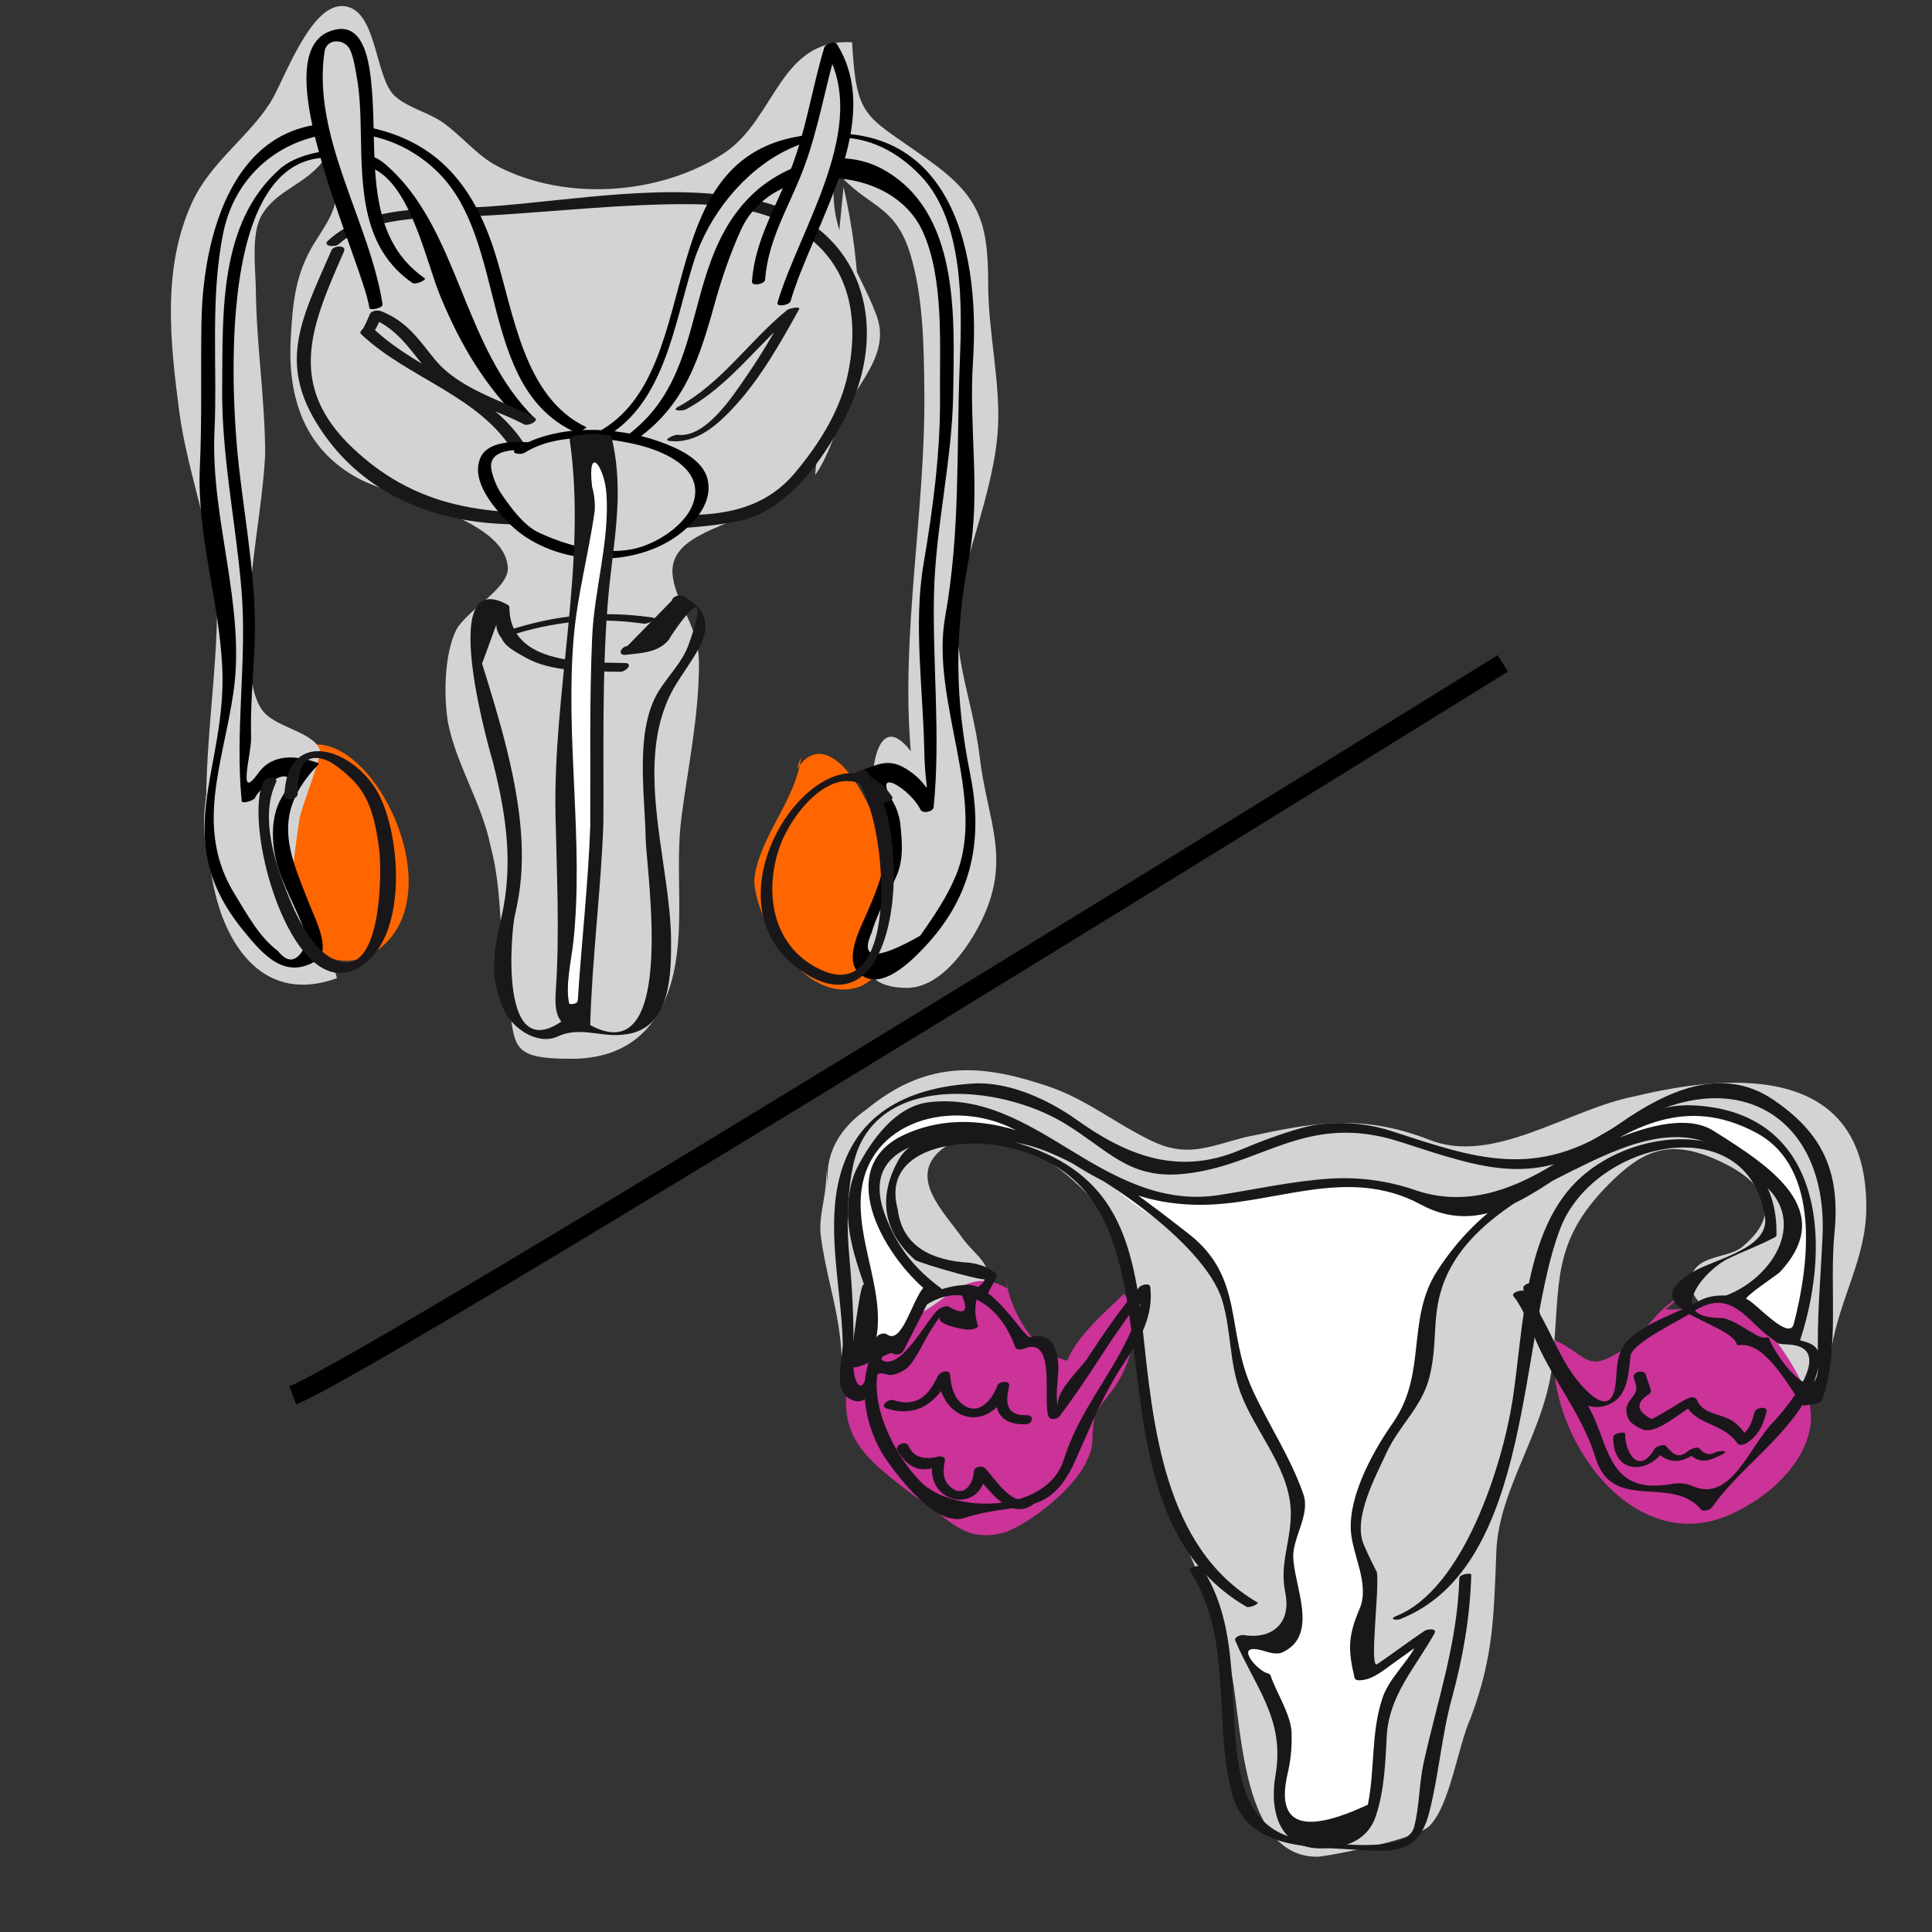 <?xml version="1.0" encoding="UTF-8" standalone="no"?>
<!-- Created with Inkscape (http://www.inkscape.org/) -->

<svg
   xmlns:dc="http://purl.org/dc/elements/1.1/"
   xmlns:cc="http://creativecommons.org/ns#"
   xmlns:rdf="http://www.w3.org/1999/02/22-rdf-syntax-ns#"
   xmlns:svg="http://www.w3.org/2000/svg"
   xmlns="http://www.w3.org/2000/svg"
   xmlns:sodipodi="http://sodipodi.sourceforge.net/DTD/sodipodi-0.dtd"
   xmlns:inkscape="http://www.inkscape.org/namespaces/inkscape"
   width="100"
   height="100"
   viewBox="0 0 26.458 26.458"
   version="1.1"
   id="svg2194"
   inkscape:version="0.92.4 (unknown)"
   sodipodi:docname="Gonads.svg">
  <rect x="0" y="0" width="26.458" height="26.458" fill="#333333" stroke="none"/>
  <defs
     id="defs2188" />
  <sodipodi:namedview
     id="base"
     pagecolor="#ffffff"
     bordercolor="#666666"
     borderopacity="1.0"
     inkscape:pageopacity="0.0"
     inkscape:pageshadow="2"
     inkscape:zoom="3.959798"
     inkscape:cx="40.725355"
     inkscape:cy="16.756197"
     inkscape:document-units="mm"
     inkscape:current-layer="layer1"
     showgrid="false"
     units="px"
     inkscape:window-width="1853"
     inkscape:window-height="1016"
     inkscape:window-x="67"
     inkscape:window-y="27"
     inkscape:window-maximized="1"
     showguides="true"
     inkscape:guide-bbox="true" />
  <g
     inkscape:label="Layer 1"
     inkscape:groupmode="layer"
     id="layer1"
     transform="translate(0,-270.542)">
    <g
       id="g3745"
       transform="matrix(0.598,0,0,0.598,37.386,109.407)">
      <g
         transform="matrix(0.353,0,0,-0.353,-43.606,296.208)"
         id="g1652">
        <path
           inkscape:connector-curvature="0"
           id="path1654"
           style="fill:#d3d3d3;fill-opacity:1;fill-rule:nonzero;stroke:none"
           d="M 0,0 C 0.166,-1.5 -0.5,-3 -0.334,-4.333 0,-7 0.833,-9.167 1,-11.833 1.333,-19 5.5,-11.667 8.166,-9.5 c 1.334,1 2,-0.5 2.334,1.833 0.333,1.5 -0.834,2 -1.667,3.167 -1.167,1.667 -3.667,4 -1.167,5.833 4.334,3 11.667,-4.166 12.167,-7.833 0.667,-4.333 1,-8.667 1.833,-13.167 1.167,-4.666 3.834,-8.5 4.667,-13.166 C 27,-36.333 27,-44.834 32,-44.667 c 1.333,0.166 6.333,1.167 7.166,2 1.334,1.334 1.834,5.167 2.667,7 1.5,4 1.5,6.667 1.667,10.834 0.166,4.166 3.333,8 3.666,12.5 0.5,4.833 -0.166,7.5 3.667,11.333 2.166,2.166 3.832,2.833 6.665,1.668 2.777,-1.143 5.074,-3.205 1.941,-5.785 -0.977,-0.805 -3.151,-0.439 -3.349,-2.218 -0.16,-1.433 2.518,-2.898 3.408,-3.644 2.499,-2.092 4.907,-5.9 5.751,-0.688 0.509,3.141 2.218,5.822 2.25,9 C 67.595,6.629 59.12,6.256 52.5,4.667 48.166,3.833 43.357,0.187 39.166,1.833 c -4.666,1.833 -8,1 -12,0.167 C 24.666,1.333 23.333,0.667 21,1.833 18.333,3.167 16.666,4.667 13.833,5.5 9.666,6.833 6.333,6.833 2.666,3.833 1,2.667 -0.167,1 0.166,-1.333" />
      </g>
      <g
         id="g3716">
        <g
           id="g1636"
           transform="matrix(0.353,0,0,-0.353,-39.432,298.971)">
          <path
             d="m 0,0 c -2.5,1.5 -3.833,-0.666 -5.833,-1.666 -2.334,-1 -3.667,-0.334 -4.334,-3.167 -1.166,-4.667 0.667,-6 4.167,-8.667 2.167,-1.333 3,-3 5.667,-2.333 1.666,0.5 4.833,3 5.5,4.833 0.5,0.834 0.166,1.834 0.5,2.834 0.5,1 1.333,1.666 1.833,2.833 0.667,1.333 1.167,3.833 0,5 C 6.333,-1.5 4.5,-3 3.833,-4.666 c -2.166,0.5 -3.666,3.166 -4,5.333"
             style="fill:#cb3398;fill-opacity:1;fill-rule:nonzero;stroke:none"
             id="path1638"
             inkscape:connector-curvature="0" />
        </g>
        <g
           id="g1640"
           transform="matrix(0.353,0,0,-0.353,-24.027,299.148)">
          <path
             d="M 0,0 C -1.667,-0.833 -2.334,-2.5 -3.834,-3.5 -6.167,-5 -6,-3.833 -8.167,-2.833 -9,-8.666 -3.167,-17.333 3.5,-14 c 3.166,1.5 5.833,4.667 4.666,7.667 -0.666,1.667 -2,3.833 -3.5,5 C 2.333,0.667 1.5,-1 -1,-0.833"
             style="fill:#cb3398;fill-opacity:1;fill-rule:nonzero;stroke:none"
             id="path1642"
             inkscape:connector-curvature="0" />
        </g>
        <g
           id="g1644"
           transform="matrix(0.353,0,0,-0.353,-42.25,300.049)">
          <path
             d="m 0,0 c -2.095,-2.015 -1.478,-5.85 0.135,-8.113 0.839,-1.176 3.194,-4.295 5.028,-3.696 3.414,1.118 5.458,-0.107 7.152,3.659 1.06,2.354 1.771,4.259 3.235,6.461 1.039,1.56 1.853,2.953 1.659,4.848 C 17.176,3.476 16.619,3.305 16.5,3.166 15.252,1.729 14.202,0.189 13.163,-1.402 12.618,-2.237 10.88,-3.723 11.26,-4.707 c -0.264,0.683 -0.023,1.864 -0.017,2.593 0.011,1.21 -0.423,2.412 -1.842,2.032 C 9.06,-0.174 7.056,3.366 5.339,3.313 2.69,3.23 0.755,1.473 -0.833,-0.5 c -0.308,-0.381 0.428,-0.49 0.645,-0.221 0.75,0.932 1.463,1.674 2.422,2.422 2.769,2.164 5.252,0.265 6.202,-2.415 0.081,-0.226 0.381,-0.192 0.556,-0.12 2.154,0.892 1.217,-3.36 1.611,-4.38 0.105,-0.272 0.56,-0.203 0.709,-0.007 0.92,1.211 1.758,2.46 2.588,3.735 0.597,0.932 1.219,1.848 1.866,2.748 1.58,2.22 0.331,-0.672 0.033,-1.297 C 14.42,-2.927 12.574,-4.94 11.578,-8.066 10.476,-11.526 4.361,-11.567 2.304,-9.458 0.217,-7.32 -1.958,-2.726 0.645,-0.221 0.992,0.113 0.242,0.233 0,0"
             style="fill:#1a171b;fill-opacity:1;fill-rule:nonzero;stroke:none"
             id="path1646"
             inkscape:connector-curvature="0" />
        </g>
        <g
           id="g1648"
           transform="matrix(0.353,0,0,-0.353,-27.633,298.949)">
          <path
             d="m 0,0 c 0.228,-4.388 3.441,-6.997 4.689,-11.043 1.099,-3.563 4.917,-1.06 6.838,-3.336 0.153,-0.18 0.609,-0.011 0.718,0.146 2.144,3.054 6.035,5.242 6.904,9.103 0.463,2.058 -1.63,1.461 -2.383,2.185 -0.714,0.686 -1.515,0.849 -1.747,1.959 -0.033,0.156 -0.338,0.298 -0.483,0.32 -1.086,0.167 -2.186,0.359 -3.2,-0.218 C 9.929,-1.686 7.516,-2.354 6.528,-3.726 6.025,-4.424 6.08,-5.407 5.986,-6.218 5.657,-9.056 3.302,-5.757 3.122,-5.491 1.99,-3.816 1.396,-1.8 0.08,-0.247 c -0.167,0.196 -0.907,-0.076 -0.719,-0.299 1.285,-1.515 3.046,-7.884 5.874,-7.126 1.54,0.412 1.564,1.911 1.72,3.264 0.097,0.834 3.282,2.334 4.03,2.839 2.475,1.673 3.508,-0.595 5.062,-1.674 0.561,-0.391 0.285,-0.388 1.144,-0.433 3.351,-0.177 -0.478,-4.527 -0.946,-4.996 -1.586,-1.592 -2.766,-5.317 -5.287,-4.182 -0.414,0.187 -0.889,0.211 -1.329,0.132 -3.271,-0.591 -3.9,1.263 -4.689,3.429 -1.26,3.458 -3.963,5.572 -4.167,9.5 C 0.761,0.444 -0.015,0.289 0,0"
             style="fill:#1a171b;fill-opacity:1;fill-rule:nonzero;stroke:none"
             id="path1650"
             inkscape:connector-curvature="0" />
        </g>
        <g
           id="g1656"
           transform="matrix(0.353,0,0,-0.353,-42.214,301.712)">
          <path
             d="M 0,0 C 1.921,-0.598 3.238,0.328 4.092,2.053 3.84,2.035 3.587,2.018 3.334,2 3.684,-1.049 6.882,-1.547 7.926,1.386 7.671,1.394 7.417,1.402 7.162,1.41 6.854,-0.141 7.39,-1.073 9.023,-1.026 9.473,-1.013 9.61,-0.42 9.086,-0.435 7.509,-0.48 7.802,0.731 7.947,1.463 8.023,1.846 7.285,1.772 7.184,1.487 6.808,0.432 5.793,-0.637 4.729,0.446 4.278,0.906 4.177,1.6 4.107,2.207 4.065,2.569 3.453,2.364 3.35,2.154 2.809,1.062 2.15,0.008 0.441,0.539 0.094,0.647 -0.47,0.146 0,0"
             style="fill:#1a171b;fill-opacity:1;fill-rule:nonzero;stroke:none"
             id="path1658"
             inkscape:connector-curvature="0" />
        </g>
        <g
           id="g1660"
           transform="matrix(0.353,0,0,-0.353,-41.967,302.678)">
          <path
             d="M 0,0 C 0.696,-1.178 1.634,-1.535 2.86,-0.9 2.671,-0.828 2.482,-0.757 2.293,-0.685 1.74,-3.509 5.557,-4.23 5.745,-1.301 5.496,-1.367 5.248,-1.434 5,-1.5 5.9,-2.45 7.16,-4.473 8.693,-3.567 9.143,-3.302 8.732,-2.855 8.344,-3.085 7.451,-3.613 6.197,-1.672 5.705,-1.152 5.511,-0.946 4.981,-1.014 4.96,-1.352 4.901,-2.267 4.192,-3.157 3.32,-2.236 2.911,-1.804 2.975,-1.159 3.078,-0.634 3.136,-0.337 2.672,-0.335 2.511,-0.418 1.588,-0.6 0.986,-0.345 0.705,0.348 0.519,0.663 -0.214,0.361 0,0"
             style="fill:#1a171b;fill-opacity:1;fill-rule:nonzero;stroke:none"
             id="path1662"
             inkscape:connector-curvature="0" />
        </g>
        <g
           id="g1664"
           transform="matrix(0.353,0,0,-0.353,-25.104,301.007)">
          <path
             d="m 0,0 c 0.213,-0.637 0.27,-0.845 -0.144,-1.327 -0.145,-0.168 -0.346,-0.509 -0.34,-0.743 0.016,-0.711 0.373,-0.953 0.982,-1.259 0.917,-0.461 2.633,1.196 3.395,1.53 l -0.56,0.132 C 3.976,-3.111 5.802,-2.905 6.7,-4.235 6.837,-4.437 7.149,-4.35 7.312,-4.246 8.088,-3.756 8.4,-3.073 8.611,-2.203 8.705,-1.819 7.913,-1.908 7.828,-2.258 7.652,-2.98 7.437,-3.475 6.796,-3.881 6.999,-3.884 7.203,-3.888 7.407,-3.892 7.062,-3.381 6.685,-2.902 6.104,-2.644 5.371,-2.316 4.477,-2.293 4.106,-1.46 4.008,-1.238 3.742,-1.242 3.547,-1.328 3.204,-1.479 2.891,-1.686 2.573,-1.881 2.196,-2.112 1.822,-2.338 1.436,-2.551 1.343,-2.597 1.249,-2.643 1.156,-2.688 c -0.984,0.53 -1.044,1.066 -0.178,1.609 0.077,0.069 0.167,0.171 0.128,0.286 -0.111,0.333 -0.221,0.667 -0.333,1 C 0.652,0.569 -0.118,0.356 0,0"
             style="fill:#1a171b;fill-opacity:1;fill-rule:nonzero;stroke:none"
             id="path1666"
             inkscape:connector-curvature="0" />
        </g>
        <g
           id="g1668"
           transform="matrix(0.353,0,0,-0.353,-25.574,302.359)">
          <path
             d="M 0,0 C -0.06,-2.515 2.388,-2.488 3.435,-0.665 3.187,-0.731 2.938,-0.798 2.689,-0.864 3.619,-1.888 4.586,-1.716 5.571,-0.874 5.333,-0.927 5.095,-0.979 4.856,-1.031 5.596,-1.83 6.24,-1.58 7.112,-1.124 7.568,-0.886 6.854,-0.9 6.661,-1.001 6.198,-1.242 5.921,-1.127 5.583,-0.762 5.44,-0.607 4.987,-0.817 4.868,-0.919 4.156,-1.527 3.815,-1.034 3.416,-0.595 3.276,-0.441 2.756,-0.646 2.671,-0.794 1.664,-2.547 0.744,-1.003 0.773,0.207 0.776,0.348 0.006,0.238 0,0"
             style="fill:#1a171b;fill-opacity:1;fill-rule:nonzero;stroke:none"
             id="path1670"
             inkscape:connector-curvature="0" />
        </g>
        <g
           id="g1672"
           transform="matrix(0.353,0,0,-0.353,-33.718,306.156)">
          <path
             d="m 0,0 c -6.118,3.559 -6.791,11.558 -7.471,17.889 -0.674,6.284 -2.115,10.223 -8.417,12.021 -1.834,0.524 -6.093,1.06 -7.357,-1.11 -1.401,-2.406 -1.089,-4.717 1.018,-6.57 0.237,-0.207 5.642,-1.767 4.47,-1.113 0.236,-0.133 -0.332,-0.831 -0.857,-0.753 -0.123,0.019 -0.664,-0.071 -0.636,-0.268 0.537,-1.19 0.287,-1.499 -0.75,-0.929 -0.132,0.159 -0.602,-0.065 -0.715,-0.158 -0.729,-0.601 -2.584,-4.298 -3.785,-3.175 -0.141,0.131 -0.734,-0.037 -0.75,-0.238 -0.18,-2.374 -1.021,-1.689 -0.979,0.13 0.053,2.213 -0.044,4.364 -0.248,6.577 -0.187,2.033 -0.181,3.99 0.225,6.003 1.238,6.132 9.534,5.356 13.766,2.758 2.824,-1.733 4.124,-3.577 7.59,-3.264 5.144,0.465 7.992,4.085 14.167,2.081 5.594,-1.816 8.859,-3 13.857,0.464 7.392,5.121 13.887,1.509 13.521,-6.586 -0.123,-2.733 -0.379,-5.331 -0.286,-8.079 0.119,-3.492 -2.719,0.135 -3.173,1.456 -0.035,0.101 -0.248,0.059 -0.317,0.05 -0.477,-0.066 -1.97,1.279 -2.863,1.28 -3.554,10e-4 -1.115,3.045 0.516,3.845 0.981,0.479 2.007,0.846 2.974,1.357 0.064,0.035 0.159,0.079 0.161,0.164 0.136,7.328 -8.312,7.637 -12.67,3.771 C 17.258,24.292 17.245,17.715 16.55,13.203 15.884,8.878 13.344,0.86 9,-0.87 8.49,-1.073 8.973,-1.186 9.273,-1.065 c 8.663,3.45 7.628,18.288 10.371,25.357 2.204,5.682 12.169,7.862 13.27,0.725 0.314,-2.033 -3.194,-2.715 -4.593,-3.522 -4.232,-2.443 2.302,-3.266 2.763,-4.731 0.023,-0.074 0.167,-0.068 0.222,-0.062 1.624,0.183 3.158,-2.664 3.986,-3.849 0.064,-0.093 0.222,-0.065 0.317,-0.049 0.18,0.029 0.36,0.057 0.54,0.087 0.121,0.019 0.401,0.079 0.451,0.217 1.186,3.276 0.478,7.376 0.822,10.858 0.392,3.97 -0.757,6.49 -3.994,8.671 -3.365,2.265 -7.006,0.476 -9.907,-1.54 C 18.092,27.32 14.046,28.847 8.65,30.598 6.884,31.171 4.682,31.3 2.884,30.795 1.486,30.403 0.196,29.923 -1.145,29.355 -5.22,27.631 -8.592,29.071 -11.76,31.333 c -1.82,1.3 -4.404,2.482 -6.702,2.339 -4.353,-0.272 -7.853,-2.029 -8.777,-6.605 -0.656,-3.24 0.231,-6.879 0.323,-10.138 0.037,-1.312 -0.814,-3.473 0.841,-3.86 0.205,-0.048 0.514,0.032 0.667,0.179 1.226,1.177 0.088,1.888 1.46,1.526 0.329,-0.087 0.886,0.217 1.105,0.363 0.388,0.258 0.72,0.911 0.945,1.281 0.379,0.76 0.82,1.483 1.32,2.173 -0.466,-0.632 1.967,-0.928 1.732,-0.881 0.134,-0.026 0.735,0.035 0.703,0.259 -0.215,0.639 -0.227,1.275 -0.037,1.908 0.177,-0.033 0.619,0.019 0.699,0.221 0.184,0.346 0.369,0.694 0.553,1.042 0.038,0.039 0.047,0.069 0.012,0.11 -0.48,0.567 -1.472,0.812 -2.168,0.824 -2.596,0.249 -4.019,1.402 -4.268,3.457 -1.072,4.002 4.108,4.636 6.832,4.069 5.196,-1.081 7.012,-4.4 7.916,-9.276 1.316,-7.09 0.7,-16.418 7.877,-20.594 C -0.528,-0.385 0.117,-0.068 0,0"
             style="fill:#1a171b;fill-opacity:1;fill-rule:nonzero;stroke:none"
             id="path1674"
             inkscape:connector-curvature="0" />
        </g>
        <g
           id="g1676"
           transform="matrix(0.353,0,0,-0.353,-35.276,305.417)">
          <path
             d="m 0,0 c 2.809,-4.315 1.536,-9.548 2.705,-14.318 0.897,-3.661 4.637,-3.611 7.699,-3.785 2.505,-0.142 4.384,-0.507 5.127,2.333 0.637,2.439 0.808,4.984 1.481,7.454 0.721,2.652 1.185,5.277 1.261,8.023 0.004,0.152 -0.766,0.04 -0.773,-0.207 -0.115,-4.197 -1.424,-7.941 -2.316,-11.988 -0.305,-1.382 -0.259,-2.799 -0.621,-4.18 -0.467,-1.791 -5.583,-1.011 -6.909,-0.864 -3.908,0.43 -4.481,3.82 -4.712,7.102 C 2.683,-6.732 2.875,-3.023 0.773,0.207 0.637,0.416 -0.08,0.123 0,0"
             style="fill:#1a171b;fill-opacity:1;fill-rule:nonzero;stroke:none"
             id="path1678"
             inkscape:connector-curvature="0" />
        </g>
        <g
           id="g1680"
           transform="matrix(0.353,0,0,-0.353,-41.078,299.03)">
          <path
             d="M 0,0 C -4.333,2.833 -6.333,10 0.334,10.5 4.667,10.833 8.834,9.166 12,6.333 13.803,4.72 17.479,3.22 18.495,0.991 c 0.844,-1.847 0.47,-4.119 1.112,-6.076 0.795,-2.418 2.11,-4.569 3.344,-6.779 1.109,-1.985 0.13,-3.411 -0.178,-5.412 -0.23,-1.501 1.172,-4.092 0.324,-5.313 -1.088,-1.567 -2.089,0.228 -3.307,0.036 0.056,-0.227 1.115,-2.395 1.239,-2.42 0.093,-0.018 0.185,-0.036 0.277,-0.055 0.243,-1.423 1.237,-2.374 1.361,-3.806 0.123,-1.419 -0.44,-2.414 -0.334,-3.833 0.11,-1.467 0.011,-2.562 1.667,-3.009 5.617,-1.514 4.433,5.168 5.001,8.342 0.3,1.677 2.236,3.559 2.956,5.173 -0.472,-0.267 -4.3,-3.226 -4.429,-2.811 -0.282,0.91 -0.581,2.123 -0.323,3.138 0.232,0.913 1.078,1.554 1.17,2.496 0.114,1.179 -0.845,1.77 -1.04,2.838 -0.385,2.104 1.019,5.2 2,6.999 0.545,1 1.544,1.773 2.008,2.838 0.422,0.97 0.325,2.38 0.324,3.496 -0.009,7.43 9.029,11.498 15,13.333 3.167,1 4,-0.166 6.167,-2.166 1.666,-1.334 4,-2.167 3,-4.834 -0.667,-1.5 -3,-3.333 -4.5,-3.666 2,0 2.166,-2.334 4.333,-2.667 C 57.167,1 57.834,7.666 53.5,10.5 48.834,13.666 44.334,10.5 40.167,8 38.667,7.166 35.5,4.833 33.5,5 32.5,5 31.834,6 30.834,6.333 29.5,7 28.5,6.833 27,7 21.667,7.5 17.667,4.5 12.5,6.666 8.167,8.5 1.834,14.666 -2.5,11 -5,8.833 -5.666,6.333 -5.166,3.166 c 0.333,-1.5 1.166,-2.5 1,-4.166 -0.167,-1.334 -1.167,-2.167 -1,-3.667 C -4,-4.834 -3.5,-4 -3.5,-3 c 0.167,-0.167 0.834,-0.5 1,-0.834 1,1.334 0.667,3 2,4"
             style="fill:#ffffff;fill-opacity:1;fill-rule:nonzero;stroke:none"
             id="path1682"
             inkscape:connector-curvature="0" />
        </g>
        <g
           id="g1684"
           transform="matrix(0.353,0,0,-0.353,-40.972,298.956)">
          <path
             d="M 0,0 C -1.746,1.301 -2.799,2.643 -3.59,4.67 -5.894,10.568 2.781,10.18 6.075,9.152 9.769,8 17.121,2.946 18.246,-0.776 c 0.605,-1.998 0.449,-4.028 1.208,-6.044 0.983,-2.618 3.341,-5.041 3.248,-7.991 -0.057,-1.828 -0.73,-3.092 -0.358,-4.946 0.411,-2.048 -0.92,-3.045 -2.716,-2.748 -0.15,0.026 -0.627,-0.124 -0.526,-0.361 1.284,-3.027 3.242,-5.093 2.606,-8.738 -0.411,-2.363 0.268,-4.809 3.052,-4.742 1.534,0.036 2.953,0.524 3.475,2.145 0.542,1.684 0.598,3.398 0.693,5.152 0.142,2.638 1.865,4.442 3.093,6.647 0.199,0.357 -0.466,0.284 -0.616,0.184 -1.048,-0.701 -2.053,-1.464 -3.095,-2.174 -0.544,-0.372 0.161,4.885 -0.026,5.97 -0.308,0.595 -0.597,1.2 -0.864,1.816 -0.687,1.705 0.779,4.366 1.464,5.868 0.846,1.856 2.319,2.991 2.818,4.991 0.62,2.483 -0.003,4.312 1.231,6.807 1.558,3.153 5.171,5.146 8.171,6.624 2.877,1.418 7.063,3.468 10.084,0.867 1.492,-1.285 0.501,-0.574 1.913,-1.607 3.236,-2.365 1.017,-6.241 -2.233,-7.452 -0.193,-0.072 -0.349,-0.374 -0.064,-0.443 1.5,-0.364 2.812,-2.103 4.333,-2.667 0.223,-0.083 0.545,0.052 0.618,0.277 C 57.87,3.15 57.153,11.502 48.733,11.862 45.517,12 42.203,9.511 39.615,7.943 36.882,6.288 33.933,5.271 30.761,6.364 28.992,6.975 27.057,7.231 25.177,7.101 22.749,6.932 20.444,6.414 18.04,6.039 14.378,5.468 11.356,7.152 8.389,8.968 5.543,10.709 2.646,12.485 -0.792,12.058 -2.974,11.786 -4.505,9.587 -5.424,7.825 -5.954,6.808 -6.115,5.292 -5.995,4.17 -5.842,2.736 -5.43,1.535 -4.966,0.174 c -0.224,0.66 -0.793,-4.212 -0.891,-5.087 -0.021,-0.183 0.207,-0.241 0.348,-0.221 0.512,0.073 2.264,1.011 2.352,0.927 0.188,-0.181 0.6,-0.099 0.721,0.133 0.373,0.713 2.123,4.134 1.953,3.935 0.311,0.365 -0.432,0.43 -0.637,0.19 C -1.896,-0.857 -2.522,-3.693 -3.5,-3 c -0.199,0.141 -0.644,0.005 -0.691,-0.246 0.535,2.828 -1.047,5.837 -1.015,8.798 0.056,5.106 5.539,6.759 9.603,4.924 1.563,-0.705 3.019,-1.701 4.478,-2.593 2.483,-1.52 4.648,-2.392 7.586,-2.473 4.976,-0.139 9.808,2.645 14.684,0.01 7.419,-4.01 12.55,9.594 21.751,4.66 4.247,-2.275 3.422,-8.62 2.435,-12.403 -0.306,-1.171 -2.562,1.488 -3.06,1.609 -0.291,0.07 2.027,1.612 2.139,1.733 3.806,4.057 -0.623,6.883 -4.285,9.189 C 46.923,12.224 39.974,7.801 37.4,6.24 35.273,4.951 33.541,3.199 32.201,1.121 30.166,-2.032 31.57,-5.528 29.327,-8.736 c -1.26,-1.802 -2.844,-4.638 -2.733,-6.953 0.074,-1.565 1.249,-3.507 0.581,-5.087 -0.747,-1.767 -0.789,-2.6 -0.335,-4.509 0.024,-0.103 0.154,-0.151 0.247,-0.154 0.914,-0.041 1.777,0.778 2.475,1.253 0.493,0.347 0.983,0.698 1.47,1.051 0.836,0.597 0.737,0.529 -0.298,-0.202 -0.605,-1.089 -1.66,-2.021 -2.071,-3.217 -0.769,-2.236 -0.494,-4.644 -0.961,-6.956 -4.224,-1.974 -5.964,-1.315 -5.215,1.979 0.2,0.829 0.288,1.671 0.268,2.523 0.051,1.197 -0.992,2.757 -1.364,3.873 -0.024,0.07 -0.087,0.124 -0.159,0.138 -0.72,0.145 -2.37,2.086 -0.27,1.459 0.337,-0.101 0.833,-0.257 1.192,-0.092 2.418,1.109 0.756,4.306 0.707,6.18 -0.034,1.295 1.116,2.751 0.658,4.078 -0.822,2.385 -2.238,4.463 -3.292,6.759 C 18.449,-2.742 19.719,0.683 16.079,3.521 11.369,7.193 4.09,12.914 -2.352,9.963 -7.214,7.734 -3.441,1.695 -0.604,-0.42 -0.356,-0.604 0.338,-0.252 0,0"
             style="fill:#1a171b;fill-opacity:1;fill-rule:nonzero;stroke:none"
             id="path1686"
             inkscape:connector-curvature="0" />
        </g>
      </g>
    </g>
    <g
       id="g3690"
       transform="matrix(0.66,0,0,0.66,7.561,79.547)">
      <g
         transform="matrix(0.353,0,0,-0.353,-5.771,305.439)"
         id="g1688">
        <path
           inkscape:connector-curvature="0"
           id="path1690"
           style="fill:#ff6600;fill-opacity:1;fill-rule:nonzero;stroke:none"
           d="M 0,0 C 3.75,6.25 11.25,-6.25 6.25,-10.25 1.5,-14 -3.75,-2.75 0.25,1" />
      </g>
      <g
         transform="matrix(0.353,0,0,-0.353,5.165,305.086)"
         id="g1692">
        <path
           inkscape:connector-curvature="0"
           id="path1694"
           style="fill:#ff6600;fill-opacity:1;fill-rule:nonzero;stroke:none"
           d="m 0,0 c -0.25,-2.5 -2.5,-4.75 -2.75,-7.25 0,-2.25 3,-7.5 6.25,-6.25 5,2.25 -0.75,17.5 -3.75,12.75" />
      </g>
      <g
         transform="matrix(0.353,0,0,-0.353,5.457,299.243)"
         id="g1696">
        <path
           inkscape:connector-curvature="0"
           id="path1698"
           style="fill:#d3d3d3;fill-opacity:1;fill-rule:nonzero;stroke:none"
           d="M 0,0 0.064,0.091 C 0.903,1.29 1.28,3.044 2.059,4.349 2.986,5.903 4.329,7.432 3.611,9.382 2.592,12.148 0.541,14.51 1.218,17.903 3.043,15.683 4.719,16.005 5.629,12.872 6.365,10.339 6.392,7.535 6.421,4.92 6.499,-2.07 5.025,-9.312 5.624,-16.232 c -2.007,2.601 -2.438,-1.476 -2.199,-2.83 0.367,-2.081 0.903,-3.215 0.2,-5.508 -0.649,-2.113 -1.981,-5.58 1.78,-5.576 2.032,0.003 3.7,2.493 4.451,4.101 1.668,3.57 0.254,5.774 -0.182,9.482 -0.443,3.755 -2.024,6.716 -1,10.505 0.74,2.742 1.931,6.039 2.077,8.861 0.138,2.694 -0.577,5.635 -0.577,8.384 0,3.75 -0.5,5.25 -3.75,7.5 -3.5,2.5 -4,2.25 -4.25,6.75 -4.25,0.25 -4.5,-4.5 -7.5,-6.5 -3.683,-2.456 -9.274,-2.888 -13.307,-0.805 -1.29,0.667 -2.129,1.819 -3.296,2.621 -0.824,0.568 -2.178,0.904 -2.843,1.593 -1.121,1.159 -0.989,5.071 -2.949,5.219 -1.97,0.151 -3.499,-4.413 -4.306,-5.677 -1.329,-2.082 -3.532,-3.521 -4.61,-5.897 -1.755,-3.866 -1.271,-8.147 -0.744,-12.223 0.509,-3.925 2.279,-8.042 2.226,-11.955 -0.072,-5.181 -1.289,-10.967 -0.171,-16.126 0.764,-3.53 3.047,-6.78 7.218,-5.262 -0.338,1.585 -2.086,2.466 -2.481,4.262 -0.311,1.417 0.069,3.572 0.263,5 0.115,0.854 1.379,3.772 1.198,4.2 -0.45,1.07 -2.702,1.276 -3.411,2.35 -0.837,1.272 -0.725,3.654 -0.728,5.1 -0.006,3.311 0.767,6.554 0.941,9.857 -0.003,3.24 -0.515,6.47 -0.548,9.714 -0.013,1.203 -0.297,3.279 0.35,4.376 0.901,1.532 2.676,1.789 3.753,3.383 1.203,-2.344 0.456,-3.252 -0.624,-4.968 -1.147,-1.824 -1.319,-3.538 -1.43,-5.762 -0.174,-3.48 0.855,-6.423 3.926,-8.109 2.147,-1.179 8.511,-2.338 8.823,-5.141 0.25,-1.25 -2.25,-2.5 -3,-3.75 -0.75,-1.5 -0.75,-4 -0.5,-5.5 0.5,-2.5 2,-4.75 2.5,-7.25 0.75,-2.75 0.5,-6 1,-8.75 0.5,-3 0,-3.75 3.75,-3.75 3.25,0 5.25,1.75 6,5 0.672,3.022 0.075,6.138 0.47,9.185 0.388,3.008 1.03,5.956 1.03,9.061 0,2.168 -1.283,3.369 -1.534,5.061 -0.346,2.33 2.715,2.778 4.819,3.971 2.082,1.181 3.806,2.432 4.773,4.718 1.872,4.419 1.474,9.658 0.442,14.254" />
      </g>
      <g
         transform="matrix(0.353,0,0,-0.353,-4.578,294.579)"
         id="g1700">
        <path
           inkscape:connector-curvature="0"
           id="path1702"
           style="fill:#1a171b;fill-opacity:1;fill-rule:nonzero;stroke:none"
           d="m 0,0 c -1.817,-4.162 -3.298,-6.803 -0.414,-10.859 2.487,-3.5 6.376,-5.058 10.504,-5.231 4.344,-0.181 9.446,-0.676 13.76,0.152 2.913,0.558 4.99,3.559 6.273,5.975 2.94,5.534 1.011,11.587 -5.279,12.925 C 19.899,4.014 14.277,2.941 9.32,2.574 6.189,2.343 2.275,2.843 -0.203,0.565 -0.552,0.244 0.204,0.15 0.437,0.364 c 1.979,1.818 6.246,1.535 8.805,1.681 3.974,0.227 7.896,0.688 11.885,0.665 6.461,-0.038 10.557,-3.333 9.248,-9.885 -0.443,-2.221 -1.725,-4.248 -3.162,-5.943 -3.059,-3.609 -7.947,-2.111 -11.974,-2.266 C 9.873,-15.59 5.369,-15.522 1.255,-11.631 -2.74,-7.852 -1.116,-4.307 0.734,-0.07 0.905,0.322 0.128,0.291 0,0" />
      </g>
      <g
         transform="matrix(0.353,0,0,-0.353,0.579,298.295)"
         id="g1704">
        <path
           inkscape:connector-curvature="0"
           id="path1706"
           style="fill:#d3d3d3;fill-opacity:1;fill-rule:nonzero;stroke:none"
           d="m 0,0 c -6,2.25 -3.25,15.75 -12,17.5 -9.5,2 -10.25,-7.5 -9.75,-14 0,-2.5 -0.25,-5 -0.25,-7.5 0.25,-3.75 1.75,-7.5 1.25,-11.5 -0.25,-3 -1.75,-5.75 -1.25,-9 0.25,-1.5 3.75,-7.75 5.75,-7 2,0.5 -1,5 -1.25,6.25 -0.5,2.25 0.25,4.25 1.75,5.5 -2,1.25 -3.25,-0.75 -3.75,-2 -0.75,5.25 0.75,10.5 -0.5,16.25 -0.75,4 -0.75,8.749 -0.5,12.998 0.248,4.213 2.039,9.894 7.571,8.454 2.798,-0.727 3.491,-4.122 4.53,-6.643 C -7.06,6.054 -5.736,2.856 -3,0.5" />
      </g>
      <g
         transform="matrix(0.353,0,0,-0.353,0.708,298.249)"
         id="g1708">
        <path
           inkscape:connector-curvature="0"
           id="path1710"
           style="fill:#000000;fill-opacity:1;fill-rule:nonzero;stroke:none"
           d="m 0,0 c -3.712,1.763 -4.258,6.777 -5.382,10.297 -1.321,4.134 -3.601,6.728 -7.964,7.431 -7.024,1.131 -9.17,-5.869 -9.27,-11.537 -0.051,-2.855 0.036,-5.687 -0.096,-8.551 -0.181,-3.947 1.109,-7.746 1.313,-11.676 0.318,-6.143 -3.217,-10.042 1.21,-15.516 1.257,-1.553 2.502,-2.941 4.363,-1.788 0.862,0.534 -0.156,2.566 -0.369,3.106 -1.221,3.102 -2.429,5.415 0.43,8.38 0.058,0.059 0.04,0.097 -0.032,0.123 -1.185,0.419 -2.623,0.594 -3.488,-0.615 -1.252,-1.748 -0.39,1.163 -0.414,2.074 -0.049,1.768 0.117,3.563 0.197,5.33 0.164,3.599 -0.497,6.984 -0.905,10.535 -0.462,4.012 -1.728,21.753 7.828,17.631 2.271,-0.981 3.158,-5.499 4.007,-7.539 1.188,-2.863 2.624,-5.292 4.843,-7.449 0.147,-0.142 0.851,0.146 0.729,0.264 -4.325,4.201 -4.462,11.275 -8.852,14.987 -1.451,1.228 -4.761,0.925 -6.158,-0.31 -3.591,-3.179 -3.346,-8.443 -3.39,-12.839 -0.04,-4.018 0.792,-7.862 1.13,-11.838 0.355,-4.157 -0.394,-8.313 0.019,-12.485 0.019,-0.183 0.706,0.044 0.768,0.171 0.494,1.022 2.941,2.28 1.58,0.037 -0.729,-1.202 -0.584,-2.995 -0.173,-4.236 0.472,-1.426 1.282,-2.695 1.696,-4.158 -0.499,-1.251 -1.08,-1.457 -1.745,-0.619 -1.099,0.82 -1.811,2.16 -2.52,3.306 -2.417,3.906 -0.698,7.698 -0.088,11.92 0.724,5.016 -1.354,10.186 -1.12,15.286 0.179,3.9 -0.26,7.79 0.507,11.647 1.189,5.974 8.355,7.856 12.65,3.591 4.093,-4.064 2.34,-12.552 7.967,-15.224 C -0.522,-0.362 0.091,-0.043 0,0" />
      </g>
      <g
         transform="matrix(0.353,0,0,-0.353,0.896,298.472)"
         id="g1712">
        <path
           inkscape:connector-curvature="0"
           id="path1714"
           style="fill:#d3d3d3;fill-opacity:1;fill-rule:nonzero;stroke:none"
           d="m 0,0 c 6,2.25 3.25,15.75 12,17.5 9.5,2 10.25,-7.5 9.75,-14 0,-2.5 0.25,-5 0.25,-7.5 -0.25,-3.75 -1.75,-7.5 -1.25,-11.5 0.25,-3 1.75,-5.75 1.25,-9 -0.25,-1.5 -3.75,-7.75 -5.75,-7 -2,0.5 1,5 1.25,6.25 0.5,2.25 -0.25,4.25 -1.75,5.5 2,1.25 3.25,-0.75 3.75,-2 0.75,5.25 -0.75,10.5 0.5,16.25 0.75,4 0.75,8.75 0.5,13.002 -0.293,3.658 -0.968,7.714 -5.168,8.441 C 9.612,16.933 7.923,12.504 6.602,7.75 5.503,3.799 5.04,1.453 1.352,-0.5" />
      </g>
      <g
         transform="matrix(0.353,0,0,-0.353,0.952,298.535)"
         id="g1716">
        <path
           inkscape:connector-curvature="0"
           id="path1718"
           style="fill:#000000;fill-opacity:1;fill-rule:nonzero;stroke:none"
           d="m 0,0 c 3.901,1.852 4.453,6.854 5.634,10.548 1.761,5.511 8.318,10.233 13.313,5.056 2.568,-2.662 2.457,-7.651 2.319,-11.018 -0.209,-5.095 0.047,-9.857 -0.859,-14.923 -0.882,-4.933 2.474,-10.677 0.642,-15.182 -0.52,-1.277 -1.324,-2.445 -2.11,-3.568 -2.622,-1.482 -3.57,-1.412 -2.843,0.211 0.309,1.096 0.966,2.207 1.434,3.26 0.468,1.054 0.339,2.101 0.23,3.198 -0.068,0.422 -0.201,0.814 -0.403,1.178 -1.356,2.234 1.012,0.782 1.598,-0.433 0.123,-0.254 0.747,-0.136 0.774,0.146 0.415,4.172 -0.066,8.303 0.02,12.485 0.081,3.955 1.071,7.845 1.13,11.839 0.066,4.536 0.385,10.66 -4.127,13.165 C 14.113,17.427 10.75,16.239 8.845,14.261 4.69,9.946 6.717,3.266 0.948,-0.185 c -0.449,-0.269 0.219,-0.431 0.49,-0.269 3.403,2.036 4.369,4.719 5.393,8.427 0.42,1.517 0.907,2.951 1.555,4.395 1.903,4.246 8.821,3.951 10.676,-0.003 1.293,-2.757 1.012,-6.758 1.042,-9.652 0.033,-3.374 -0.41,-6.657 -0.972,-9.974 -0.591,-3.487 -0.028,-7.343 0.044,-10.845 0.073,-3.553 0.693,-2.126 -1.239,-1.069 -0.94,0.514 -1.607,0.104 -2.503,-0.214 -0.107,-0.037 -0.324,-0.209 -0.2,-0.338 2.592,-2.688 1.81,-5.297 0.462,-8.279 -0.323,-0.716 -1.143,-2.377 -0.454,-3.166 1.151,-1.315 2.94,0.382 3.712,1.167 2.974,3.018 3.733,6.382 2.931,10.383 -0.889,4.427 -0.952,8.164 -0.1,12.625 0.752,3.934 -0.003,7.703 0.257,11.668 0.472,7.193 -1.646,14.615 -10.153,13.246 C 2.751,16.445 6.573,3.633 -0.316,0.361 -0.8,0.132 -0.36,-0.172 0,0" />
      </g>
      <g
         transform="matrix(0.353,0,0,-0.353,2.777,297.881)"
         id="g1720">
        <path
           inkscape:connector-curvature="0"
           id="path1722"
           style="fill:#1a171b;fill-opacity:1;fill-rule:nonzero;stroke:none"
           d="M 0,0 C 2.625,1.415 4.29,3.948 6.572,5.795 6.344,5.785 6.115,5.776 5.888,5.767 5.158,4.457 4.397,3.169 3.547,1.935 2.757,0.787 1.154,-1.701 -0.484,-1.494 -0.68,-1.47 -1.385,-1.8 -0.975,-1.852 0.62,-2.054 1.907,-0.871 2.902,0.222 4.421,1.891 5.562,3.926 6.653,5.888 6.766,6.089 6.047,5.923 5.969,5.859 3.741,4.058 2.098,1.532 -0.459,0.154 -0.914,-0.092 -0.208,-0.112 0,0" />
      </g>
      <g
         transform="matrix(0.353,0,0,-0.353,-3.703,296.274)"
         id="g1724">
        <path
           inkscape:connector-curvature="0"
           id="path1726"
           style="fill:#1a171b;fill-opacity:1;fill-rule:nonzero;stroke:none"
           d="M 0,0 C 0.226,0.315 0.345,0.643 0.5,1 0.277,0.94 0.055,0.881 -0.167,0.821 1.562,0.134 2.24,-1.271 3.429,-2.565 4.735,-3.988 7.166,-4.53 8.833,-5.429 9.08,-5.562 9.783,-5.215 9.44,-5.03 7.462,-3.963 5.006,-3.367 3.553,-1.563 2.583,-0.36 1.929,0.63 0.44,1.22 0.251,1.296 -0.129,1.265 -0.227,1.041 -0.382,0.685 -0.501,0.357 -0.727,0.041 -0.947,-0.268 -0.162,-0.228 0,0" />
      </g>
      <g
         transform="matrix(0.353,0,0,-0.353,-2.772,295.208)"
         id="g1728">
        <path
           inkscape:connector-curvature="0"
           id="path1730"
           style="fill:#d3d3d3;fill-opacity:1;fill-rule:nonzero;stroke:none"
           d="m 0,0 c -3,1.75 -2.75,5 -3,8.25 0,1 0,8.25 -2.5,6 -2,-2 2.75,-13.5 3,-15.75" />
      </g>
      <g
         transform="matrix(0.353,0,0,-0.353,-2.644,295.16)"
         id="g1732">
        <path
           inkscape:connector-curvature="0"
           id="path1734"
           style="fill:#000000;fill-opacity:1;fill-rule:nonzero;stroke:none"
           d="m 0,0 c -3.608,2.501 -2.772,7.225 -3.102,11.079 -0.131,1.543 -0.429,4.26 -2.525,3.418 C -9.5,12.941 -3.678,1.021 -3.25,-1.74 c 0.029,-0.184 0.807,-0.012 0.773,0.207 -0.754,4.863 -4.151,9.796 -3.413,14.844 0.119,0.814 1.203,0.788 1.51,0.105 0.202,-0.449 0.275,-0.974 0.364,-1.452 0.214,-1.129 0.243,-2.303 0.263,-3.449 0.062,-3.304 0.084,-6.747 3.026,-8.788 C -0.537,-0.404 0.136,-0.095 0,0" />
      </g>
      <g
         transform="matrix(0.353,0,0,-0.353,4.283,295.208)"
         id="g1736">
        <path
           inkscape:connector-curvature="0"
           id="path1738"
           style="fill:#d3d3d3;fill-opacity:1;fill-rule:nonzero;stroke:none"
           d="m 0,0 c 0,2.5 1.5,4.25 2.25,6.5 1,2.25 1.25,5 2,7.25 C 7,10 2.5,2.5 1.5,-1.25" />
      </g>
      <g
         transform="matrix(0.353,0,0,-0.353,4.419,295.191)"
         id="g1740">
        <path
           inkscape:connector-curvature="0"
           id="path1742"
           style="fill:#000000;fill-opacity:1;fill-rule:nonzero;stroke:none"
           d="m 0,0 c 0.175,2.389 1.419,4.309 2.25,6.5 0.896,2.362 1.274,4.838 2,7.25 C 4.002,13.684 3.754,13.617 3.505,13.551 6.266,9.099 2.003,2.985 0.729,-1.348 0.648,-1.62 1.424,-1.509 1.5,-1.25 2.813,3.213 7.073,9.256 4.224,13.852 4.092,14.064 3.536,13.846 3.479,13.652 2.753,11.243 2.407,8.75 1.479,6.402 0.614,4.22 -0.598,2.289 -0.771,-0.098 -0.795,-0.41 -0.019,-0.256 0,0" />
      </g>
      <g
         transform="matrix(0.353,0,0,-0.353,-3.956,296.326)"
         id="g1744">
        <path
           inkscape:connector-curvature="0"
           id="path1746"
           style="fill:#1a171b;fill-opacity:1;fill-rule:nonzero;stroke:none"
           d="m 0,0 c 2.766,-2.615 6.991,-3.6 9,-7 0.172,-0.291 0.911,-0.006 0.709,0.336 -2.024,3.426 -6.225,4.375 -9,7 C 0.461,0.57 -0.269,0.254 0,0" />
      </g>
      <g
         transform="matrix(0.353,0,0,-0.353,-0.479,298.648)"
         id="g1748">
        <path
           inkscape:connector-curvature="0"
           id="path1750"
           style="fill:#d3d3d3;fill-opacity:1;fill-rule:nonzero;stroke:none"
           d="M 0,0 C -4.75,0.5 -2,-3.75 0.25,-5.25 2.25,-6.25 6,-7 8,-5.5 c 7,5 -4.75,7.75 -8.5,5.25" />
      </g>
      <g
         transform="matrix(0.353,0,0,-0.353,-0.427,298.568)"
         id="g1752">
        <path
           inkscape:connector-curvature="0"
           id="path1754"
           style="fill:#000000;fill-opacity:1;fill-rule:nonzero;stroke:none"
           d="m 0,0 c -0.903,0.068 -2.61,0.135 -3.03,-0.956 -0.51,-1.325 0.77,-2.81 1.606,-3.692 2.525,-2.667 7.464,-2.891 10.256,-0.632 0.915,0.74 1.799,1.839 1.524,3.081 -0.268,1.22 -1.795,1.884 -2.828,2.251 -2.544,0.907 -6.047,1.063 -8.419,-0.406 -0.445,-0.276 0.227,-0.407 0.485,-0.247 1.869,1.158 4.465,0.963 6.517,0.497 1.507,-0.343 3.932,-1.305 3.451,-3.261 C 9.197,-4.85 7.242,-6.024 5.905,-6.276 4.1,-6.616 2.036,-6.051 0.407,-5.285 c -0.853,0.401 -1.607,1.433 -2.126,2.186 -0.306,0.447 -0.516,0.934 -0.631,1.459 -0.257,1.192 1.241,1.246 2.053,1.185 C 0.01,-0.479 0.522,-0.039 0,0" />
      </g>
      <g
         transform="matrix(0.353,0,0,-0.353,1.51,303.143)"
         id="g1756">
        <path
           inkscape:connector-curvature="0"
           id="path1758"
           style="fill:#1a171b;fill-opacity:1;fill-rule:nonzero;stroke:none"
           d="m 0,0 c -2.15,0.054 -6.751,-0.174 -6.788,3.239 -10e-4,0.074 -0.018,0.135 -0.088,0.174 -4.368,2.459 -0.889,-9.202 -0.868,-9.284 0.772,-3.068 1.199,-5.958 0.483,-9.099 -0.471,-2.071 -0.722,-3.443 0.155,-5.424 0.466,-1.052 1.955,-2.112 3.163,-1.557 1.491,0.684 2.742,-0.241 4.42,0.209 2.237,0.599 2.242,3.614 2.238,5.392 -0.01,4.665 -2.396,10.771 0.312,15.129 1.184,1.906 2.942,3.71 0.429,5.14 C 3.255,4.033 2.802,3.946 2.765,3.673 1.894,2.782 1.022,1.891 0.151,1 -0.259,0.95 -0.46,0.419 0.069,0.482 0.995,0.594 2.066,0.6 2.682,1.499 1.843,0.273 5.653,6.372 3.732,1.039 3.382,0.065 2.534,-0.773 1.991,-1.647 0.561,-3.95 1.18,-7.736 1.221,-10.296 c 0.031,-1.955 2.083,-14.971 -4.06,-10.473 -0.144,0.107 -0.422,0.048 -0.551,-0.055 -4.135,-3.287 -3.256,5.225 -3.091,5.927 0.377,1.61 0.482,2.905 0.399,4.532 -0.172,3.367 -1.306,7.123 -2.313,10.327 0.279,0.763 0.558,1.525 0.837,2.287 0.007,-0.29 0.112,-0.558 0.315,-0.804 0.222,-0.522 0.951,-0.861 1.39,-1.117 1.547,-0.899 3.865,-0.803 5.574,-0.846 C 0.064,-0.526 0.523,-0.013 0,0" />
      </g>
      <g
         transform="matrix(0.353,0,0,-0.353,-0.905,302.583)"
         id="g1760">
        <path
           inkscape:connector-curvature="0"
           id="path1762"
           style="fill:#1a171b;fill-opacity:1;fill-rule:nonzero;stroke:none"
           d="M 0,0 C 2.678,0.868 5.172,1.121 7.964,0.723 8.166,0.693 8.866,1.029 8.452,1.088 5.463,1.515 2.783,1.24 -0.084,0.311 -0.528,0.166 -0.454,-0.146 0,0" />
      </g>
      <g
         transform="matrix(0.353,0,0,-0.353,0.927,306.497)"
         id="g1764">
        <path
           inkscape:connector-curvature="0"
           id="path1766"
           style="fill:#ffffff;fill-opacity:1;fill-rule:nonzero;stroke:none"
           d="m 0,0 c 0.062,4.329 -0.175,8.681 0.263,13 0.296,2.922 1.269,6.746 0.206,9.712 -0.431,0.114 -1.246,0.137 -1.674,0 0.147,-2.386 1.137,-3.496 0.468,-5.962 -0.522,-1.922 -0.784,-3.614 -1,-5.75 -0.604,-5.97 -0.303,-11.339 0,-17.25 0.078,-1.522 -1.181,-5.94 0.962,-5.655 C -0.755,-7.939 -0.061,-4.165 0,0" />
      </g>
      <g
         transform="matrix(0.353,0,0,-0.353,1.064,306.461)"
         id="g1768">
        <path
           inkscape:connector-curvature="0"
           id="path1770"
           style="fill:#1a171b;fill-opacity:1;fill-rule:nonzero;stroke:none"
           d="m 0,0 c 0.026,4.327 -0.088,8.635 0.26,12.955 0.274,3.416 1.035,6.345 0.209,9.757 -0.015,0.058 -0.097,0.075 -0.144,0.08 -0.97,0.109 -0.884,0.104 -1.854,-0.005 -0.118,-0.014 -0.475,-0.106 -0.45,-0.282 1.036,-7.177 -0.989,-14.692 -0.836,-22.056 0.073,-3.498 0.254,-6.876 0.014,-10.366 -0.091,-1.312 0.141,-2.086 1.396,-2.275 0.173,-0.027 0.623,0.055 0.63,0.287 C -0.667,-7.925 -0.138,-3.979 0,0 0.006,0.178 -0.764,0.058 -0.773,-0.207 -0.891,-3.609 -1.285,-6.982 -1.5,-10.377 c 0.002,-0.206 -0.165,-0.294 -0.501,-0.266 -0.258,1.01 0.122,2.588 0.236,3.656 0.63,5.859 -0.494,12 0.025,17.942 0.219,2.505 0.882,4.906 1.229,7.386 0.032,0.475 -0.02,0.949 -0.154,1.42 -0.294,2.558 0.734,1.216 0.846,-0.443 C 0.365,16.575 -0.536,13.69 -0.659,10.94 -0.826,7.225 -0.751,3.511 -0.773,-0.207 -0.774,-0.391 -0.002,-0.263 0,0" />
      </g>
      <g
         transform="matrix(0.353,0,0,-0.353,-5.281,305.867)"
         id="g1772">
        <path
           inkscape:connector-curvature="0"
           id="path1774"
           style="fill:#1a171b;fill-opacity:1;fill-rule:nonzero;stroke:none"
           d="m 0,0 c 0.026,0.678 0.013,2.136 1.075,2.136 0.798,0 1.62,-0.772 2.148,-1.281 1.084,-1.046 1.383,-2.644 1.571,-4.076 0.161,-1.238 0.178,-7.401 -2.362,-6.602 -1.688,0.53 -2.715,3.134 -3.267,4.592 -0.659,1.742 -1.293,4.136 -0.438,5.913 0.182,0.38 -0.598,0.343 -0.733,0.064 -1.299,-2.7 1.888,-13.885 5.979,-10.683 2.477,1.939 2.069,7.475 0.81,9.911 C 3.382,2.684 -0.618,4.041 -0.779,-0.072 -0.794,-0.449 -0.013,-0.317 0,0" />
      </g>
      <g
         transform="matrix(0.353,0,0,-0.353,6.272,305.489)"
         id="g1776">
        <path
           inkscape:connector-curvature="0"
           id="path1778"
           style="fill:#1a171b;fill-opacity:1;fill-rule:nonzero;stroke:none"
           d="m 0,0 c 1.967,-2.183 2.852,-13.606 -1.952,-11.396 -2.81,1.292 -3.369,4.405 -2.491,7.088 C -3.67,-1.943 -0.614,1.59 1.5,-1.5 1.627,-1.685 2.376,-1.439 2.223,-1.215 -1.339,3.989 -9.267,-6.754 -3.419,-11.229 2.825,-16.01 3.586,-2.892 0.723,0.285 0.564,0.461 -0.169,0.187 0,0" />
      </g>
    </g>
    <path
       style="fill:none;stroke:#000000;stroke-width:0.265px;stroke-linecap:butt;stroke-linejoin:miter;stroke-opacity:1"
       d="M 4.009,289.65 C 5.078,289.249 20.58,279.627 20.58,279.627"
       id="path3749"
       inkscape:connector-curvature="0" />
  </g>
</svg>
